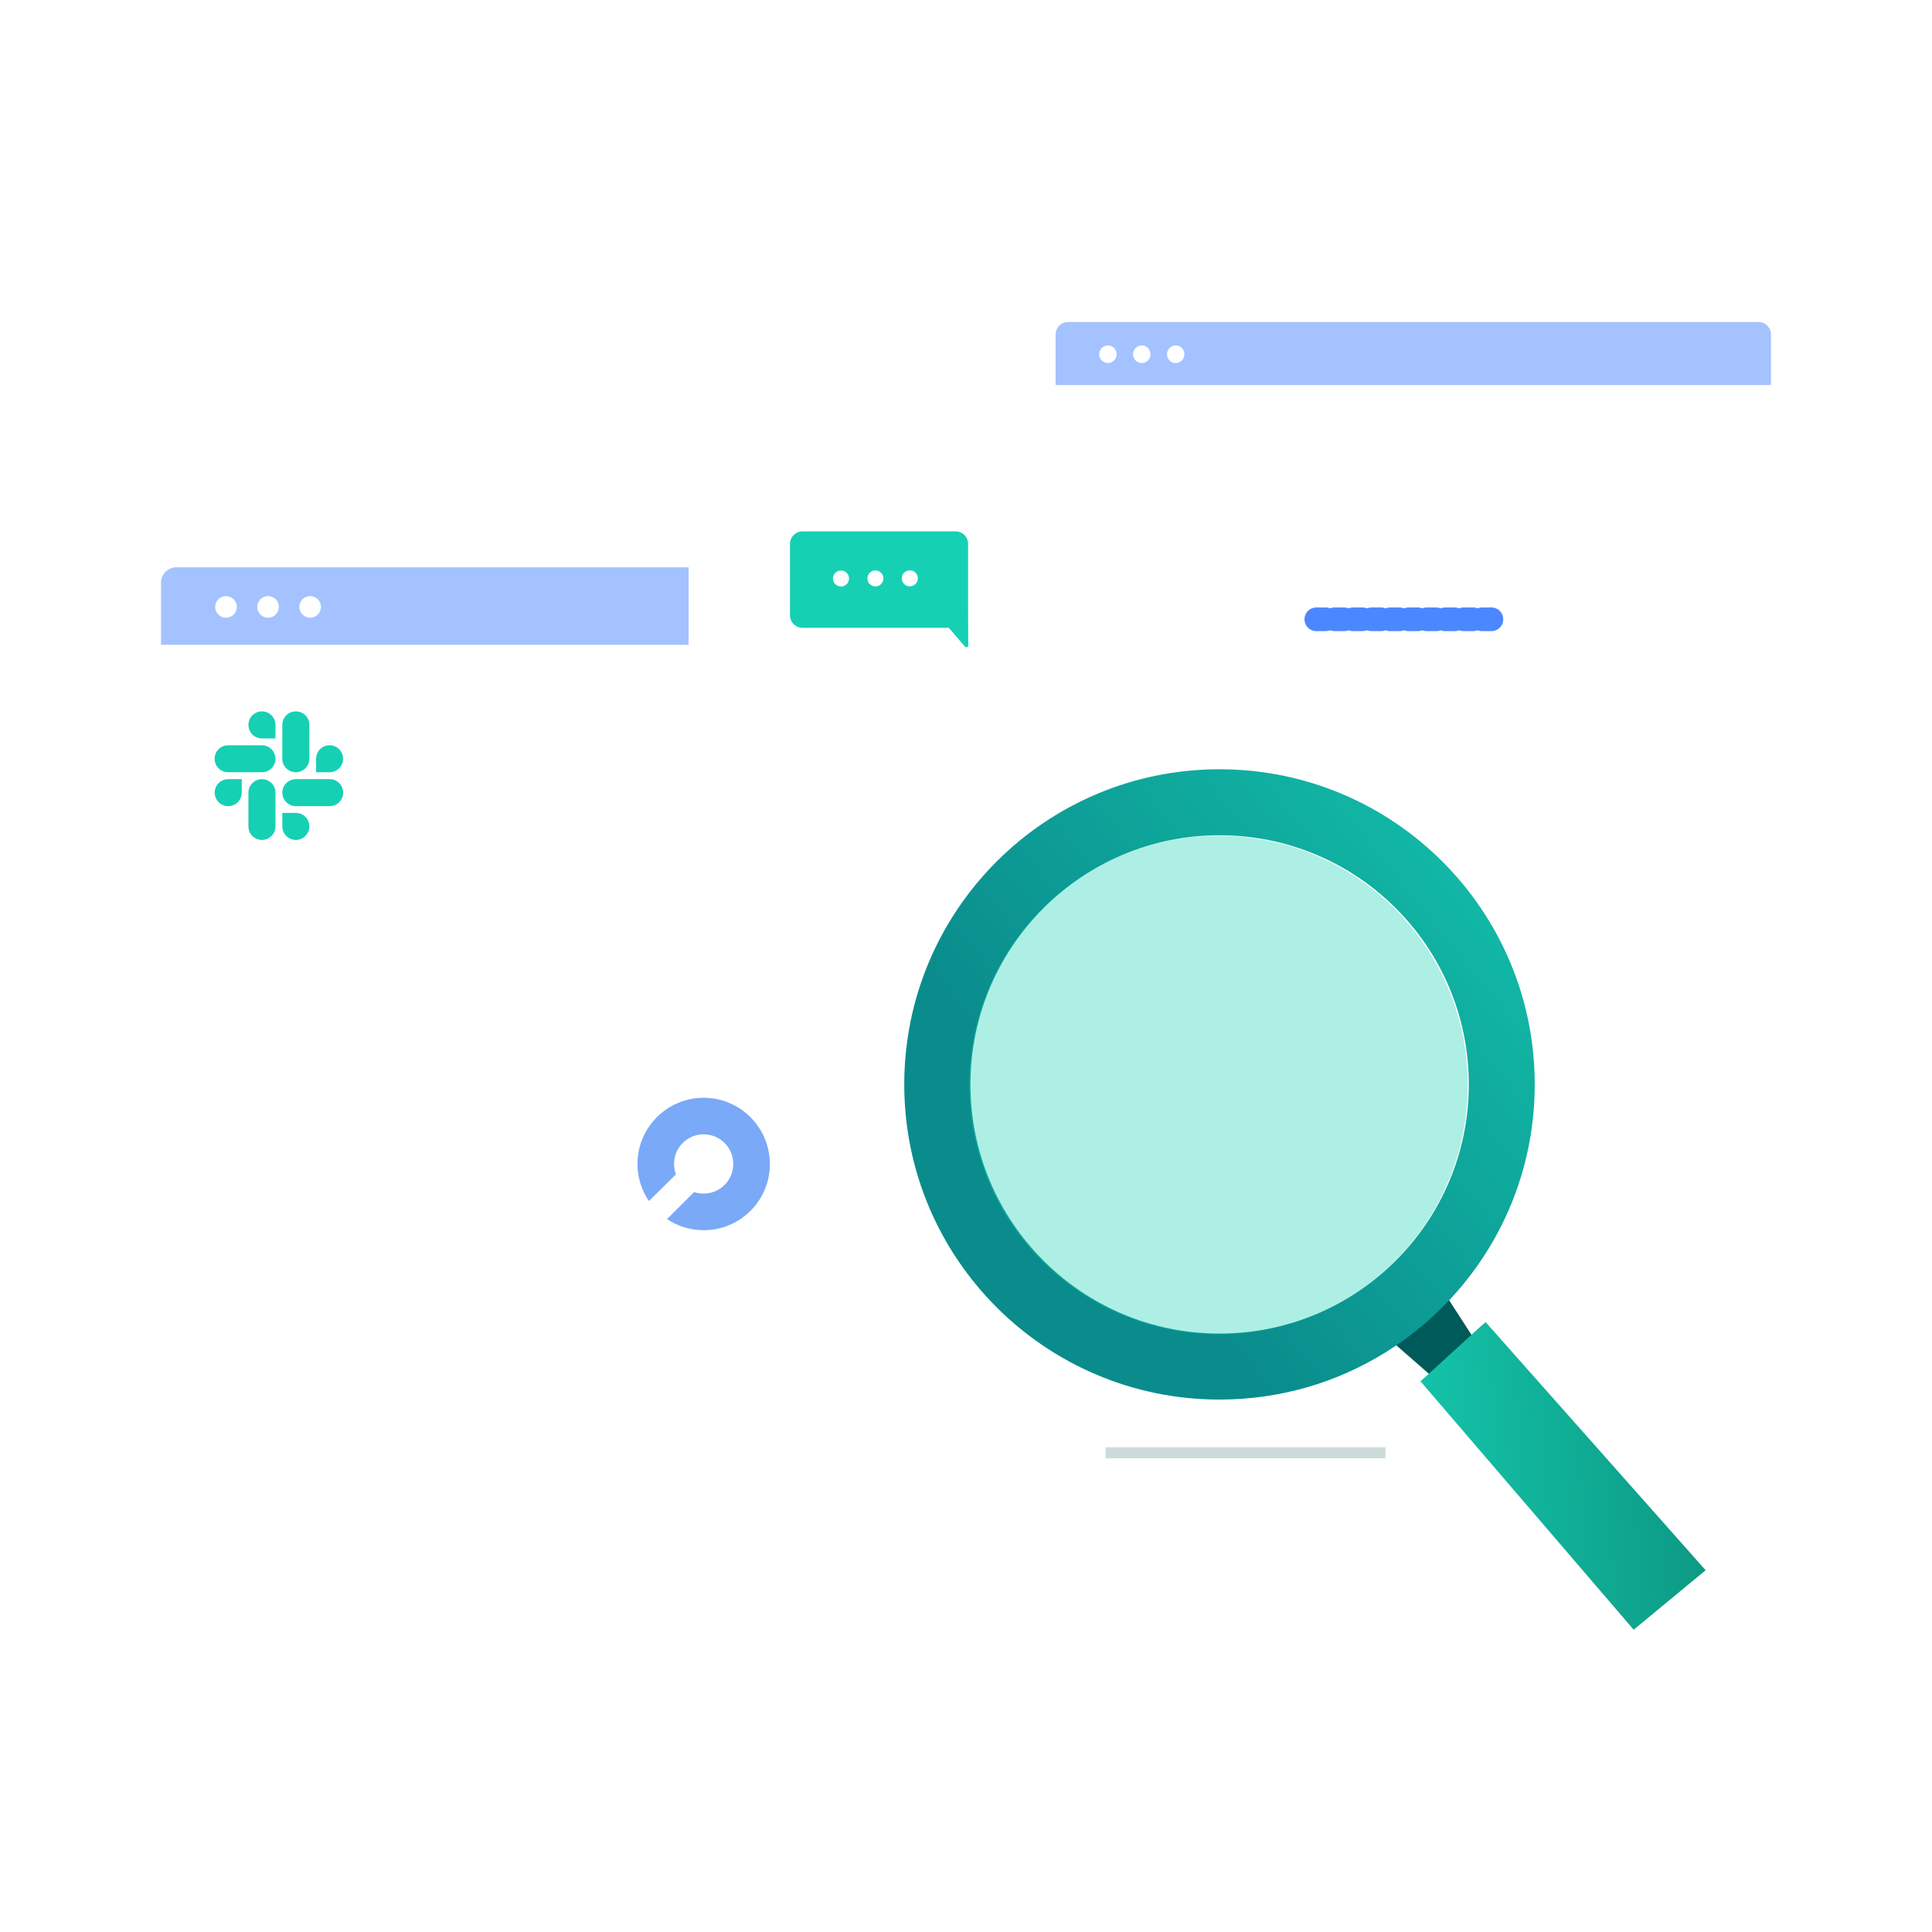 <svg width="24" height="24" viewBox="0 0 24 24" fill="none" xmlns="http://www.w3.org/2000/svg">
<mask id="mask0_3477_5872" style="mask-type:alpha" maskUnits="userSpaceOnUse" x="0" y="0" width="24" height="24">
<rect width="24" height="24" fill="#D9D9D9"/>
</mask>
<g mask="url(#mask0_3477_5872)">
<g filter="url(#filter0_d_3477_5872)">
<path opacity="0.5" d="M10.597 7.239V8.012H2V7.239C2 7.133 2.086 7.047 2.192 7.047H10.405C10.511 7.047 10.597 7.133 10.597 7.239Z" fill="#4B87FF"/>
<path d="M10.597 8.012V16.332C10.597 16.438 10.511 16.524 10.405 16.524H2.192C2.086 16.524 2 16.438 2 16.332V8.012H10.597Z" fill="white"/>
<path d="M2.807 7.674C2.881 7.674 2.942 7.613 2.942 7.539C2.942 7.465 2.881 7.405 2.807 7.405C2.733 7.405 2.673 7.465 2.673 7.539C2.673 7.613 2.733 7.674 2.807 7.674Z" fill="white"/>
<path d="M3.33 7.674C3.404 7.674 3.464 7.613 3.464 7.539C3.464 7.465 3.404 7.405 3.33 7.405C3.256 7.405 3.195 7.465 3.195 7.539C3.195 7.613 3.256 7.674 3.33 7.674Z" fill="white"/>
<path d="M3.853 7.674C3.927 7.674 3.987 7.613 3.987 7.539C3.987 7.465 3.927 7.405 3.853 7.405C3.779 7.405 3.718 7.465 3.718 7.539C3.718 7.613 3.779 7.674 3.853 7.674Z" fill="white"/>
</g>
<path d="M3.003 9.846C3.003 9.939 2.928 10.014 2.835 10.014C2.742 10.014 2.667 9.939 2.667 9.846C2.667 9.754 2.742 9.679 2.835 9.679H3.003V9.846ZM3.086 9.846C3.086 9.754 3.161 9.679 3.254 9.679C3.347 9.679 3.422 9.754 3.422 9.846V10.266C3.422 10.359 3.347 10.434 3.254 10.434C3.161 10.434 3.086 10.359 3.086 10.266V9.846Z" fill="#16D0B4"/>
<path d="M3.254 9.173C3.161 9.173 3.086 9.098 3.086 9.005C3.086 8.912 3.161 8.837 3.254 8.837C3.347 8.837 3.422 8.912 3.422 9.005V9.173H3.254ZM3.254 9.258C3.347 9.258 3.422 9.333 3.422 9.426C3.422 9.519 3.347 9.593 3.254 9.593H2.833C2.74 9.593 2.666 9.519 2.666 9.426C2.666 9.333 2.74 9.258 2.833 9.258H3.254Z" fill="#16D0B4"/>
<path d="M3.927 9.426C3.927 9.333 4.002 9.258 4.094 9.258C4.187 9.258 4.262 9.333 4.262 9.426C4.262 9.519 4.187 9.593 4.094 9.593H3.927V9.426ZM3.843 9.426C3.843 9.519 3.768 9.593 3.675 9.593C3.582 9.593 3.507 9.519 3.507 9.426V9.005C3.507 8.912 3.582 8.837 3.675 8.837C3.768 8.837 3.843 8.912 3.843 9.005V9.426Z" fill="#16D0B4"/>
<path d="M3.675 10.098C3.768 10.098 3.843 10.173 3.843 10.266C3.843 10.359 3.768 10.434 3.675 10.434C3.582 10.434 3.507 10.359 3.507 10.266V10.098H3.675ZM3.675 10.014C3.582 10.014 3.507 9.939 3.507 9.846C3.507 9.754 3.582 9.679 3.675 9.679H4.096C4.188 9.679 4.263 9.754 4.263 9.846C4.263 9.939 4.188 10.014 4.096 10.014H3.675Z" fill="#16D0B4"/>
<g filter="url(#filter1_d_3477_5872)">
<path d="M13.049 5.529H8.789C8.659 5.529 8.554 5.635 8.554 5.764V8.799C8.554 8.929 8.659 9.034 8.789 9.034H13.049C13.179 9.034 13.284 8.929 13.284 8.799V5.764C13.284 5.635 13.179 5.529 13.049 5.529Z" fill="white"/>
</g>
<path d="M11.988 8.033C12.002 8.049 12.028 8.039 12.028 8.019L12.026 7.582V6.758C12.026 6.671 11.957 6.601 11.87 6.601H9.969C9.883 6.601 9.813 6.671 9.813 6.758V7.642C9.813 7.729 9.883 7.799 9.969 7.799H11.787L11.988 8.034V8.033Z" fill="#16D0B4"/>
<path d="M10.547 7.186C10.547 7.241 10.502 7.286 10.447 7.286C10.392 7.286 10.347 7.242 10.347 7.187C10.347 7.132 10.392 7.087 10.447 7.087C10.502 7.087 10.547 7.132 10.547 7.186Z" fill="white"/>
<path d="M10.974 7.185C10.974 7.24 10.93 7.285 10.875 7.285C10.82 7.285 10.775 7.241 10.775 7.186C10.775 7.131 10.819 7.086 10.874 7.086C10.929 7.086 10.974 7.13 10.974 7.185Z" fill="white"/>
<path d="M11.402 7.184C11.402 7.239 11.357 7.284 11.302 7.284C11.247 7.284 11.202 7.239 11.202 7.184C11.202 7.129 11.247 7.085 11.302 7.085C11.357 7.085 11.402 7.129 11.402 7.184Z" fill="white"/>
<g filter="url(#filter2_d_3477_5872)">
<path d="M19.335 7.481V9.095C19.335 9.213 19.239 9.309 19.12 9.309H16.779C16.66 9.309 16.564 9.213 16.564 9.095V8.781H18.315C18.433 8.781 18.529 8.685 18.529 8.567V7.26H19.114C19.236 7.26 19.335 7.359 19.335 7.481Z" fill="white"/>
</g>
<g opacity="0.4">
<path d="M18.521 6.868L17.144 7.885L15.768 6.868C15.793 6.779 15.876 6.714 15.973 6.714H18.315C18.412 6.714 18.495 6.779 18.52 6.868H18.521Z" fill="#16D0B4"/>
<path d="M18.529 7.142V8.567C18.529 8.685 18.433 8.781 18.315 8.781H15.973C15.855 8.781 15.759 8.685 15.759 8.567V7.142L17.144 8.165L18.529 7.142Z" fill="#16D0B4"/>
</g>
<g filter="url(#filter3_d_3477_5872)">
<path opacity="0.5" d="M22 4.156V4.785H13.113V4.156C13.113 4.07 13.182 4 13.268 4H21.845C21.93 4 22 4.07 22 4.156Z" fill="#4B87FF"/>
<path d="M22 4.785V11.559C22 11.646 21.93 11.716 21.845 11.716H13.268C13.182 11.716 13.113 11.646 13.113 11.559V4.785H22Z" fill="white"/>
<path d="M13.763 4.51C13.823 4.51 13.871 4.461 13.871 4.401C13.871 4.34 13.823 4.291 13.763 4.291C13.703 4.291 13.655 4.34 13.655 4.401C13.655 4.461 13.703 4.51 13.763 4.51Z" fill="white"/>
<path d="M14.184 4.51C14.244 4.51 14.292 4.461 14.292 4.401C14.292 4.34 14.244 4.291 14.184 4.291C14.124 4.291 14.075 4.34 14.075 4.401C14.075 4.461 14.124 4.51 14.184 4.51Z" fill="white"/>
<path d="M14.605 4.51C14.665 4.51 14.713 4.461 14.713 4.401C14.713 4.34 14.665 4.291 14.605 4.291C14.545 4.291 14.497 4.34 14.497 4.401C14.497 4.461 14.545 4.51 14.605 4.51Z" fill="white"/>
</g>
<path opacity="0.7" d="M9.564 14.46C9.564 14.914 9.196 15.282 8.742 15.282C8.574 15.282 8.417 15.232 8.286 15.144L8.623 14.808C8.659 14.821 8.7 14.827 8.741 14.827C8.945 14.827 9.109 14.662 9.109 14.459C9.109 14.255 8.945 14.091 8.741 14.091C8.538 14.091 8.373 14.255 8.373 14.459C8.373 14.504 8.382 14.548 8.397 14.588L8.061 14.92C7.972 14.788 7.919 14.63 7.919 14.459C7.919 14.005 8.288 13.637 8.741 13.637C9.195 13.637 9.563 14.005 9.563 14.459L9.564 14.46Z" fill="#4285F4"/>
<path opacity="0.2" d="M13.734 18.047H17.21" stroke="#00484A" stroke-width="0.137" stroke-miterlimit="10"/>
<path d="M16.352 7.693H16.467" stroke="#4B87FF" stroke-width="0.294" stroke-linecap="round" stroke-linejoin="round"/>
<path d="M16.581 7.693H16.696" stroke="#4B87FF" stroke-width="0.294" stroke-linecap="round" stroke-linejoin="round"/>
<path d="M16.81 7.693H16.924" stroke="#4B87FF" stroke-width="0.294" stroke-linecap="round" stroke-linejoin="round"/>
<path d="M17.039 7.693H17.153" stroke="#4B87FF" stroke-width="0.294" stroke-linecap="round" stroke-linejoin="round"/>
<path d="M17.268 7.693H17.382" stroke="#4B87FF" stroke-width="0.294" stroke-linecap="round" stroke-linejoin="round"/>
<path d="M17.497 7.693H17.611" stroke="#4B87FF" stroke-width="0.294" stroke-linecap="round" stroke-linejoin="round"/>
<path d="M17.725 7.693H17.84" stroke="#4B87FF" stroke-width="0.294" stroke-linecap="round" stroke-linejoin="round"/>
<path d="M17.954 7.693H18.069" stroke="#4B87FF" stroke-width="0.294" stroke-linecap="round" stroke-linejoin="round"/>
<path d="M18.183 7.693H18.298" stroke="#4B87FF" stroke-width="0.294" stroke-linecap="round" stroke-linejoin="round"/>
<path d="M18.412 7.693H18.527" stroke="#4B87FF" stroke-width="0.294" stroke-linecap="round" stroke-linejoin="round"/>
<path d="M18.447 16.84L17.987 17.273L17.135 16.528C17.403 16.361 17.644 16.154 17.849 15.916L18.447 16.841V16.84Z" fill="#005A5A"/>
<path d="M21.188 19.506L20.294 20.245L17.645 17.158L17.71 17.101L18.403 16.468L18.455 16.424L21.188 19.506Z" fill="url(#paint0_linear_3477_5872)"/>
<path d="M15.149 9.556C12.986 9.556 11.233 11.309 11.233 13.471C11.233 15.633 12.986 17.386 15.149 17.386C15.909 17.386 16.62 17.17 17.222 16.793C17.557 16.584 17.858 16.325 18.115 16.027C18.707 15.342 19.065 14.448 19.065 13.471C19.065 11.308 17.311 9.556 15.149 9.556ZM15.15 16.566C13.441 16.566 12.055 15.18 12.055 13.471C12.055 11.762 13.441 10.376 15.15 10.376C16.86 10.376 18.246 11.762 18.246 13.471C18.246 15.18 16.86 16.566 15.15 16.566Z" fill="url(#paint1_linear_3477_5872)"/>
<circle cx="15.136" cy="13.478" r="3.096" fill="#16D0B4" fill-opacity="0.35"/>
<g filter="url(#filter4_dd_3477_5872)">
<path d="M10.875 14.06C10.935 14.635 11.263 14.993 11.771 14.993C12.345 14.993 12.726 14.993 12.726 14.993V12.845C12.726 12.317 12.298 11.889 11.771 11.889C11.3 11.889 10.979 12.188 10.89 12.725L10.875 14.06L10.875 14.06Z" fill="white"/>
<path d="M8.86 11.684C8.86 10.814 10.477 10.814 10.477 11.684H8.86Z" fill="#16D0B4"/>
<path d="M11.109 11.684C11.278 10.761 12.583 10.814 12.726 11.684H11.109Z" fill="#16D0B4"/>
<path d="M8.752 14.06C8.812 14.635 9.14 14.993 9.648 14.993C10.223 14.993 10.603 14.993 10.603 14.993V12.845C10.603 12.317 10.175 11.889 9.648 11.889C9.177 11.889 8.856 12.188 8.767 12.725L8.752 14.06L8.752 14.06Z" fill="white"/>
<g style="mix-blend-mode:multiply">
<path d="M9.357 14.138C9.649 14.138 9.886 13.901 9.886 13.609C9.886 13.317 9.649 13.081 9.357 13.081C9.065 13.081 8.829 13.317 8.829 13.609C8.829 13.901 9.065 14.138 9.357 14.138Z" fill="#00484A"/>
</g>
<g style="mix-blend-mode:multiply">
<path d="M11.491 14.138C11.783 14.138 12.02 13.901 12.02 13.609C12.02 13.317 11.783 13.081 11.491 13.081C11.2 13.081 10.963 13.317 10.963 13.609C10.963 13.901 11.2 14.138 11.491 14.138Z" fill="#00484A"/>
</g>
<path d="M11.621 13.379C11.692 13.379 11.75 13.321 11.75 13.25C11.75 13.178 11.692 13.12 11.621 13.12C11.549 13.12 11.492 13.178 11.492 13.25C11.492 13.321 11.549 13.379 11.621 13.379Z" fill="white"/>
<path d="M9.512 13.379C9.583 13.379 9.641 13.321 9.641 13.25C9.641 13.178 9.583 13.12 9.512 13.12C9.44 13.12 9.382 13.178 9.382 13.25C9.382 13.321 9.44 13.379 9.512 13.379Z" fill="white"/>
</g>
</g>
<defs>
<filter id="filter0_d_3477_5872" x="-18.763" y="-13.716" width="50.123" height="51.002" filterUnits="userSpaceOnUse" color-interpolation-filters="sRGB">
<feFlood flood-opacity="0" result="BackgroundImageFix"/>
<feColorMatrix in="SourceAlpha" type="matrix" values="0 0 0 0 0 0 0 0 0 0 0 0 0 0 0 0 0 0 127 0" result="hardAlpha"/>
<feOffset/>
<feGaussianBlur stdDeviation="10.382"/>
<feColorMatrix type="matrix" values="0 0 0 0 0.294 0 0 0 0 0.529 0 0 0 0 1 0 0 0 0.2 0"/>
<feBlend mode="normal" in2="BackgroundImageFix" result="effect1_dropShadow_3477_5872"/>
<feBlend mode="normal" in="SourceGraphic" in2="effect1_dropShadow_3477_5872" result="shape"/>
</filter>
<filter id="filter1_d_3477_5872" x="-11.98" y="-15.005" width="45.799" height="44.574" filterUnits="userSpaceOnUse" color-interpolation-filters="sRGB">
<feFlood flood-opacity="0" result="BackgroundImageFix"/>
<feColorMatrix in="SourceAlpha" type="matrix" values="0 0 0 0 0 0 0 0 0 0 0 0 0 0 0 0 0 0 127 0" result="hardAlpha"/>
<feOffset/>
<feGaussianBlur stdDeviation="10.267"/>
<feColorMatrix type="matrix" values="0 0 0 0 0.294 0 0 0 0 0.529 0 0 0 0 1 0 0 0 0.2 0"/>
<feBlend mode="normal" in2="BackgroundImageFix" result="effect1_dropShadow_3477_5872"/>
<feBlend mode="normal" in="SourceGraphic" in2="effect1_dropShadow_3477_5872" result="shape"/>
</filter>
<filter id="filter2_d_3477_5872" x="-9.784" y="-19.088" width="55.467" height="54.745" filterUnits="userSpaceOnUse" color-interpolation-filters="sRGB">
<feFlood flood-opacity="0" result="BackgroundImageFix"/>
<feColorMatrix in="SourceAlpha" type="matrix" values="0 0 0 0 0 0 0 0 0 0 0 0 0 0 0 0 0 0 127 0" result="hardAlpha"/>
<feOffset/>
<feGaussianBlur stdDeviation="13.174"/>
<feColorMatrix type="matrix" values="0 0 0 0 0.294 0 0 0 0 0.529 0 0 0 0 1 0 0 0 0.2 0"/>
<feBlend mode="normal" in2="BackgroundImageFix" result="effect1_dropShadow_3477_5872"/>
<feBlend mode="normal" in="SourceGraphic" in2="effect1_dropShadow_3477_5872" result="shape"/>
</filter>
<filter id="filter3_d_3477_5872" x="-7.536" y="-16.649" width="50.184" height="49.013" filterUnits="userSpaceOnUse" color-interpolation-filters="sRGB">
<feFlood flood-opacity="0" result="BackgroundImageFix"/>
<feColorMatrix in="SourceAlpha" type="matrix" values="0 0 0 0 0 0 0 0 0 0 0 0 0 0 0 0 0 0 127 0" result="hardAlpha"/>
<feOffset/>
<feGaussianBlur stdDeviation="10.324"/>
<feColorMatrix type="matrix" values="0 0 0 0 0.294 0 0 0 0 0.529 0 0 0 0 1 0 0 0 0.2 0"/>
<feBlend mode="normal" in2="BackgroundImageFix" result="effect1_dropShadow_3477_5872"/>
<feBlend mode="normal" in="SourceGraphic" in2="effect1_dropShadow_3477_5872" result="shape"/>
</filter>
<filter id="filter4_dd_3477_5872" x="-25.248" y="-8.989" width="71.975" height="71.981" filterUnits="userSpaceOnUse" color-interpolation-filters="sRGB">
<feFlood flood-opacity="0" result="BackgroundImageFix"/>
<feColorMatrix in="SourceAlpha" type="matrix" values="0 0 0 0 0 0 0 0 0 0 0 0 0 0 0 0 0 0 127 0" result="hardAlpha"/>
<feOffset dy="14"/>
<feGaussianBlur stdDeviation="17"/>
<feComposite in2="hardAlpha" operator="out"/>
<feColorMatrix type="matrix" values="0 0 0 0 0 0 0 0 0 0.282 0 0 0 0 0.29 0 0 0 0.16 0"/>
<feBlend mode="normal" in2="BackgroundImageFix" result="effect1_dropShadow_3477_5872"/>
<feColorMatrix in="SourceAlpha" type="matrix" values="0 0 0 0 0 0 0 0 0 0 0 0 0 0 0 0 0 0 127 0" result="hardAlpha"/>
<feOffset dy="4"/>
<feGaussianBlur stdDeviation="4"/>
<feComposite in2="hardAlpha" operator="out"/>
<feColorMatrix type="matrix" values="0 0 0 0 0 0 0 0 0 0.282 0 0 0 0 0.29 0 0 0 0.1 0"/>
<feBlend mode="normal" in2="effect1_dropShadow_3477_5872" result="effect2_dropShadow_3477_5872"/>
<feBlend mode="normal" in="SourceGraphic" in2="effect2_dropShadow_3477_5872" result="shape"/>
</filter>
<linearGradient id="paint0_linear_3477_5872" x1="16.646" y1="18.541" x2="22.233" y2="18.119" gradientUnits="userSpaceOnUse">
<stop stop-color="#16D0B4"/>
<stop offset="1" stop-color="#0A8C78"/>
</linearGradient>
<linearGradient id="paint1_linear_3477_5872" x1="20.869" y1="8.847" x2="13.637" y2="14.693" gradientUnits="userSpaceOnUse">
<stop stop-color="#16D0B4"/>
<stop offset="1" stop-color="#0A8C8C"/>
</linearGradient>
</defs>
</svg>
